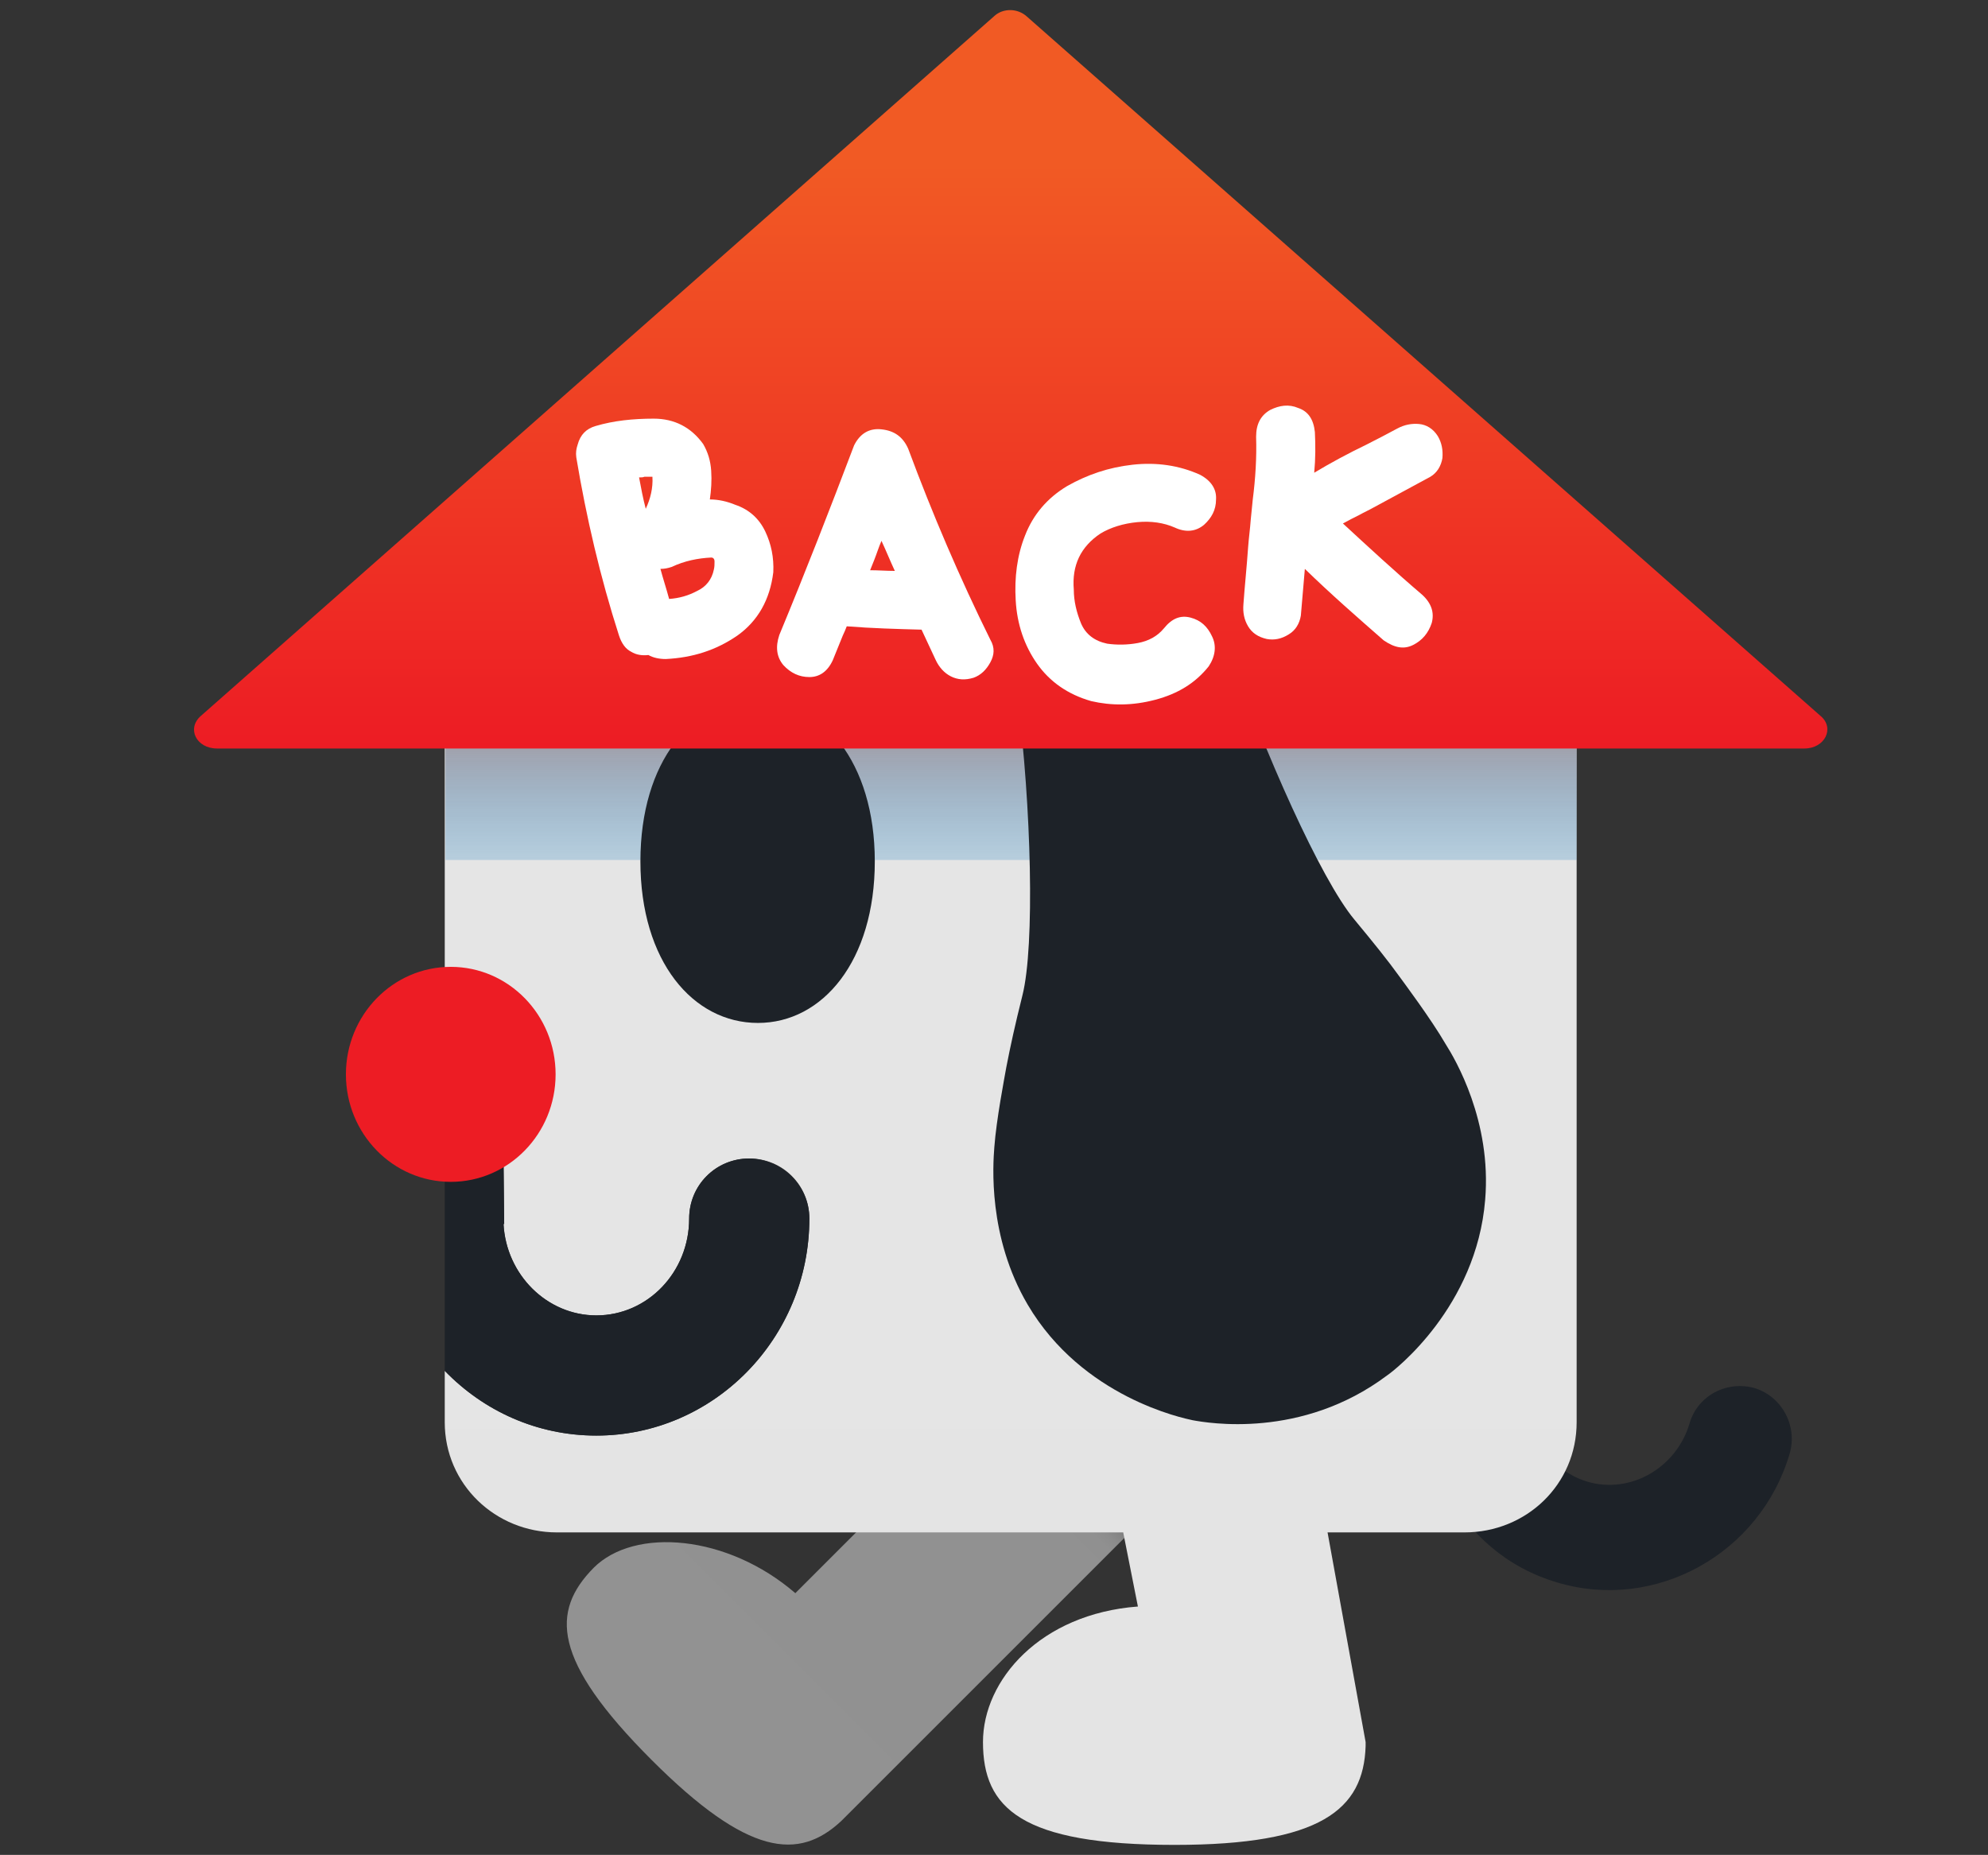 <?xml version="1.0" encoding="utf-8"?>
<!-- Generator: Adobe Illustrator 26.1.0, SVG Export Plug-In . SVG Version: 6.00 Build 0)  -->
<svg version="1.1" id="Layer_1" xmlns="http://www.w3.org/2000/svg" xmlns:xlink="http://www.w3.org/1999/xlink" x="0px" y="0px"
	 viewBox="0 0 297.7 277.8" style="enable-background:new 0 0 297.7 277.8;" xml:space="preserve">
<rect x="0" y="0" width="297.7" height="277.8" fill="#333333" stroke="none"/>
<style type="text/css">
	.st0{opacity:0.53;fill:url(#SVGID_1_);}
	.st1{fill:#1D2228;}
	.st2{fill:url(#SVGID_00000079447677402444812690000017399830420346563466_);}
	.st3{fill:url(#XMLID_00000131356193964444800840000009767523433661243314_);}
	.st4{fill:#ED1C24;}
	.st5{fill:url(#XMLID_00000177464552529576495980000010684707530467999935_);}
	.st6{fill:url(#SVGID_00000173156997779727712020000000095900755154167432_);}
	.st7{enable-background:new    ;}
	.st8{fill:#FFFFFF;}
</style>
<linearGradient id="SVGID_1_" gradientUnits="userSpaceOnUse" x1="135.458" y1="211.505" x2="135.458" y2="286.388" gradientTransform="matrix(0.707 0.707 0.707 -0.707 -147.738 317.373)">
	<stop  offset="0" style="stop-color:#E6E6E6"/>
	<stop  offset="0.902" style="stop-color:#E4E4E4"/>
	<stop  offset="0.945" style="stop-color:#E2E2E2"/>
	<stop  offset="0.964" style="stop-color:#DBDBDB"/>
	<stop  offset="0.979" style="stop-color:#CECECE"/>
	<stop  offset="0.991" style="stop-color:#BCBCBC"/>
	<stop  offset="1" style="stop-color:#A8A8A8"/>
</linearGradient>
<path class="st0" d="M169.3,229.4l-42.9,42.9c-0.1,0.1-0.3,0.3-0.4,0.4c-6.4,6-14,5.3-28.4-9.1c-15-15-15.1-22.3-8.7-28.8
	c6.1-6.1,20-5,30.2,3.8l27.8-27.8L169.3,229.4z"/>
<g id="XMLID_00000113347572403993831980000003079923496499548824_">
	<g id="XMLID_00000157274798085798823420000016798248642201480880_">
		<path class="st1" d="M268,217.7c-4.4,15-20.1,23.7-34.8,19.3c-7.5-2.2-13.3-7.3-16.6-13.8l10.3-34.8l7.3,2.1l-4.7,16.4h-0.1
			c-1.6,6.5,2,13.1,8.3,15c6.4,1.9,13.3-2,15.3-8.7c1.2-4.2,5.6-6.5,9.8-5.3C266.9,209.2,269.2,213.6,268,217.7z"/>
	</g>
</g>
<linearGradient id="SVGID_00000052782361832729829110000004140579696590924417_" gradientUnits="userSpaceOnUse" x1="151.35" y1="196.301" x2="151.35" y2="3.7" gradientTransform="matrix(1 0 0 -1 0 280)">
	<stop  offset="0" style="stop-color:#E6E6E6"/>
	<stop  offset="0.902" style="stop-color:#E4E4E4"/>
</linearGradient>
<path style="fill:url(#SVGID_00000052782361832729829110000004140579696590924417_);" d="M236.1,100.6V213c0,9.3-7.5,16.5-16.8,16.5
	h-20.5l5.7,31.4c0,0.2,0,0.4,0,0.6c-0.3,9.5-6.7,14.8-28.6,14.8c-23,0-28.7-5.5-28.7-15.4c0-9.3,8.6-19.2,23.2-20.3l-2.2-11.1H83.4
	c-9.2,0-16.8-7.2-16.8-16.5v-7.7c5.8,6,13.8,9.7,22.7,9.7c17.6,0,31.9-14.6,31.9-32.5c0-5-4-9-9-9s-9,4-9,9c0,8-6.2,14.5-13.9,14.5
	c-7.4,0-13.5-6.1-13.9-13.7h0.1l-0.2-19.5l-8.7,0.1v-63.2c0-9.2,7.5-17,16.8-17h135.9C228.6,83.6,236.1,91.4,236.1,100.6z"/>
<linearGradient id="XMLID_00000057141989648711886020000018260535642779942797_" gradientUnits="userSpaceOnUse" x1="151.4" y1="816.8" x2="151.4" y2="708.74" gradientTransform="matrix(1 0 0 1 0 -688)">
	<stop  offset="0" style="stop-color:#0071BC;stop-opacity:0.2"/>
	<stop  offset="0.369" style="stop-color:#F15A24"/>
</linearGradient>
<path id="XMLID_36_" style="fill:url(#XMLID_00000057141989648711886020000018260535642779942797_);" d="M242.4,111.2h-6.3v17.6
	H66.7v-17.6h-6.3l6.3-6.4l20.9-21.1l0.3-0.3l61.4-61.9c1.2-1.2,3-1.2,4.2,0L215,83.4l0.3,0.3l20.9,21.1L242.4,111.2z"/>
<path id="XMLID_34_" class="st1" d="M131,129c0,14.9-7.8,24.2-17.5,24.2S95.9,144,95.9,129s7.8-24.2,17.5-24.2S131,114.1,131,129z"
	/>
<g id="XMLID_29_">
	<g id="XMLID_31_">
		<path class="st1" d="M121.2,182.5c0,17.9-14.3,32.5-31.9,32.5c-8.9,0-16.9-3.7-22.7-9.7v-41.4l8.7-0.1l0.2,19.5h-0.1
			c0.4,7.6,6.5,13.7,13.9,13.7c7.7,0,13.9-6.5,13.9-14.5c0-5,4-9,9-9C117.2,173.6,121.2,177.6,121.2,182.5z"/>
	</g>
</g>
<ellipse id="XMLID_28_" class="st4" cx="67.5" cy="160.9" rx="15.7" ry="16.1"/>
<path class="st1" d="M222.4,179.7c-1.3,16-13.5,25.5-14.7,26.3c-12.8,9.6-26.9,7.1-29.1,6.7c-1.4-0.3-16.5-3.4-24.7-17.3
	c-6-10.2-5.2-21-5-23.6c0.3-4.1,1.5-10.3,1.8-12c0.6-3.1,1.3-6.3,2.4-10.7c1.9-7.5,1.3-28.6-0.7-44.3l31.7-7.3
	c5.1,14.9,13.7,34.2,18.7,40.2c2.9,3.5,5,6.1,6.8,8.6c0.5,0.7,4.7,6.3,6.9,10.1C217.9,158.6,223.4,167.9,222.4,179.7z"/>
<linearGradient id="XMLID_00000031190197767999393210000017724513092060532872_" gradientUnits="userSpaceOnUse" x1="151.35" y1="800.1" x2="151.35" y2="689.512" gradientTransform="matrix(1 0 0 1 0 -688)">
	<stop  offset="0" style="stop-color:#ED1C24"/>
	<stop  offset="0.792" style="stop-color:#F15A24"/>
</linearGradient>
<path id="XMLID_27_" style="fill:url(#XMLID_00000031190197767999393210000017724513092060532872_);" d="M270.2,112.1H32.5
	c-3.1,0-4.6-3-2.4-4.9L148.9,2.4c1.3-1.2,3.5-1.2,4.9,0.1l118.8,104.7C274.8,109,273.3,112.1,270.2,112.1z"/>
<path class="st1" d="M314.5,195"/>
<linearGradient id="SVGID_00000065775049536228173950000005576612154645201565_" gradientUnits="userSpaceOnUse" x1="186.131" y1="22.358" x2="186.45" y2="22.909" gradientTransform="matrix(1 0 0 -1 0 280)">
	<stop  offset="0" style="stop-color:#E6E6E6"/>
	<stop  offset="1" style="stop-color:#A8A8A8"/>
</linearGradient>
<path style="fill:url(#SVGID_00000065775049536228173950000005576612154645201565_);" d="M186.3,257v0.7l0,0
	C186.3,257.5,186.3,257.3,186.3,257z"/>
<g class="st7">
	<path class="st8" d="M114.6,79.6c0.9,1.9,1.3,3.9,1.2,6.1c-0.5,4.1-2.3,7.3-5.4,9.5c-3.2,2.2-6.7,3.3-10.7,3.5
		c-1,0-1.9-0.2-2.6-0.6c-0.9,0.1-1.8,0-2.6-0.5c-0.8-0.4-1.4-1.2-1.8-2.4c-2.8-8.7-4.9-17.7-6.4-26.7c-0.1-0.7,0-1.3,0.2-1.9
		c0.4-1.5,1.3-2.4,2.7-2.8c2.7-0.8,5.6-1.1,8.7-1.1c3.1,0,5.6,1.3,7.4,3.8c0.7,1.2,1.1,2.5,1.2,4c0.1,1.5,0,2.9-0.2,4.3
		c1.3,0,2.6,0.3,3.8,0.8C112.2,76.3,113.7,77.7,114.6,79.6z M95.7,71.5c0.3,1.6,0.6,3.2,1,4.7c0.7-1.5,1.1-3.1,1-4.8
		c-0.1,0-0.2,0-0.3,0c-0.1,0-0.2,0-0.3,0c-0.1,0-0.2,0-0.4,0c0,0-0.1,0-0.2,0C96.3,71.5,96,71.5,95.7,71.5z M107,84.1
		c0-0.4-0.2-0.6-0.5-0.6c-2,0.1-4,0.5-5.9,1.4c-0.6,0.2-1.1,0.3-1.7,0.3c0.4,1.5,0.9,3,1.3,4.5c1.5-0.1,2.9-0.5,4.2-1.2
		c1.3-0.6,2.2-1.7,2.5-3.2C107,84.9,107,84.5,107,84.1z"/>
	<path class="st8" d="M148.3,99.2c-0.6,1.1-1.4,1.9-2.5,2.3c-1.3,0.4-2.4,0.3-3.4-0.2c-1-0.5-1.8-1.4-2.3-2.5
		c-0.7-1.5-1.4-3-2.1-4.5c-3.7-0.1-7.4-0.2-11.2-0.5c-0.2,0.5-0.4,1-0.6,1.4c-0.5,1.2-1,2.5-1.5,3.7c-0.8,1.7-2,2.5-3.5,2.5
		c-1.5,0-2.8-0.6-3.9-1.8c-1-1.2-1.2-2.7-0.6-4.5c3.9-9.4,7.6-18.9,11.2-28.4c0.9-1.8,2.3-2.6,4.1-2.4c1.9,0.2,3.2,1.1,4,2.9
		c3.6,9.7,7.7,19.3,12.3,28.6C149,97,148.9,98.1,148.3,99.2z M134,85.5c-0.7-1.5-1.3-3-2-4.5c-0.4,0.9-0.7,1.9-1.1,2.9
		c-0.2,0.5-0.4,1-0.6,1.5C131.5,85.4,132.7,85.5,134,85.5z"/>
	<path class="st8" d="M160.8,88.3c0,1.7,0.4,3.4,1.1,5.1c0.7,1.6,2,2.6,3.9,3c1.4,0.2,3,0.2,4.6-0.1c1.6-0.3,2.9-1,3.9-2.2
		c1.2-1.5,2.5-2,4-1.6c1.5,0.4,2.5,1.3,3.2,2.8c0.7,1.4,0.5,3-0.5,4.5c-2,2.5-4.6,4.1-8,5c-3.4,0.9-6.6,0.9-9.6,0.2
		c-3.5-1-6.2-2.9-8.1-5.6c-1.9-2.7-3-5.9-3.2-9.5c-0.2-3.4,0.2-6.7,1.4-9.7c1.2-3.1,3.3-5.6,6.3-7.4c3-1.7,6.2-2.8,9.8-3.2
		c3.6-0.4,7,0.1,10.1,1.5c1.7,0.9,2.5,2.2,2.4,3.7c0,1.6-0.7,2.8-1.8,3.8c-1.2,1-2.7,1.2-4.4,0.4c-1.6-0.7-3.5-1-5.6-0.8
		c-2.1,0.2-4,0.8-5.5,1.7C161.8,81.9,160.5,84.7,160.8,88.3z"/>
	<path class="st8" d="M216,68.6c-0.2,1.2-0.8,2.2-1.8,2.8c-2.8,1.5-5.7,3.1-8.5,4.6c-0.7,0.4-1.4,0.7-2.1,1.1
		c-0.8,0.4-1.6,0.8-2.5,1.3c3.9,3.6,7.8,7.2,11.9,10.7c1.4,1.3,1.8,2.7,1.4,4.2c-0.5,1.5-1.4,2.6-2.8,3.3c-1.4,0.7-2.8,0.4-4.4-0.7
		c-4-3.5-8-7-11.8-10.7l-0.6,7c-0.2,1.2-0.8,2.2-1.8,2.8c-1.1,0.7-2.2,0.9-3.3,0.7c-1.3-0.3-2.2-0.9-2.8-1.9c-0.6-1-0.8-2.1-0.7-3.3
		c0.2-2.8,0.5-5.6,0.7-8.5c0.1-1.4,0.3-2.8,0.4-4.2c0.1-1,0.2-2,0.3-3c0.4-3.1,0.6-6.3,0.5-9.4c0-1.9,0.7-3.2,2.1-4
		c1.4-0.7,2.8-0.9,4.2-0.3c1.5,0.5,2.3,1.7,2.5,3.6c0.1,2,0.1,4-0.1,6.1c2.5-1.5,5.1-2.9,7.8-4.2c1.6-0.8,3.1-1.6,4.6-2.4
		c1.1-0.6,2.2-0.8,3.3-0.7c1.1,0.1,2.1,0.7,2.8,1.8C215.9,66.3,216.1,67.4,216,68.6z"/>
</g>
</svg>
